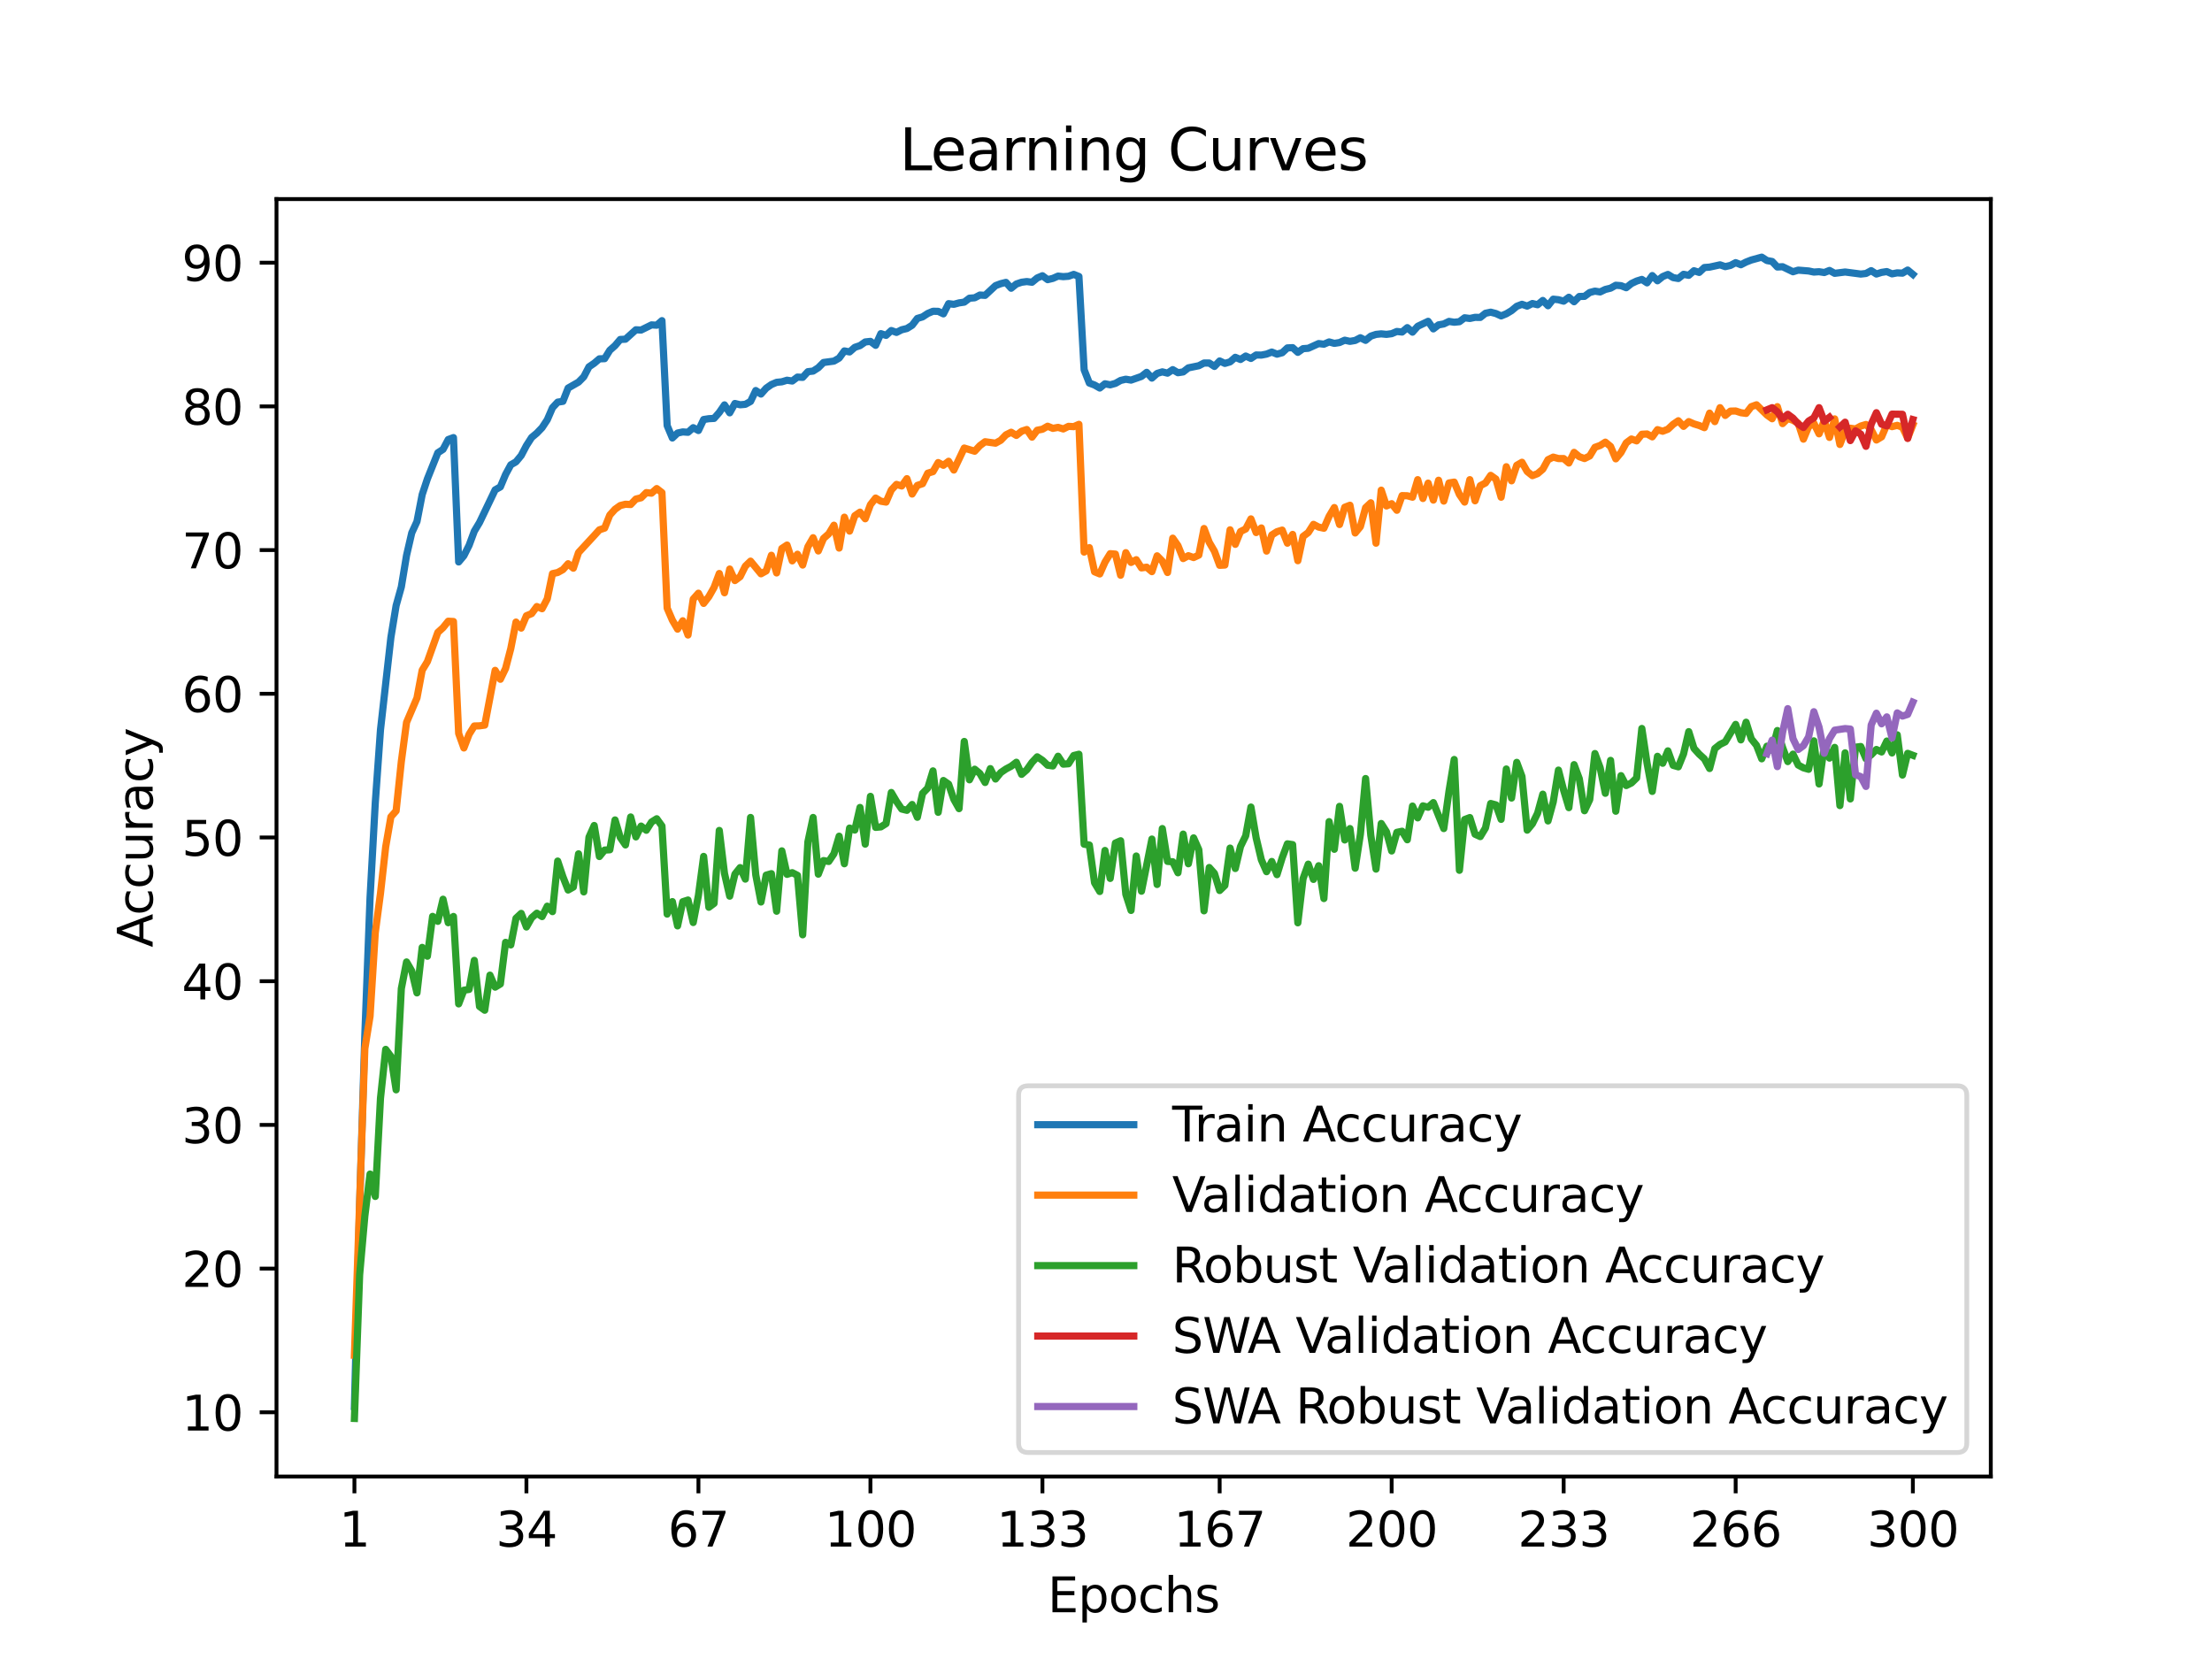 <?xml version="1.0" encoding="utf-8" standalone="no"?>
<!DOCTYPE svg PUBLIC "-//W3C//DTD SVG 1.1//EN"
  "http://www.w3.org/Graphics/SVG/1.1/DTD/svg11.dtd">
<svg xmlns:xlink="http://www.w3.org/1999/xlink" width="460.8pt" height="345.6pt" viewBox="0 0 460.8 345.6" xmlns="http://www.w3.org/2000/svg" version="1.1">
 <defs>
  <style type="text/css">*{stroke-linejoin: round; stroke-linecap: butt}</style>
 </defs>
 <g id="figure_1">
  <g id="patch_1">
   <path d="M 0 345.6 
L 460.8 345.6 
L 460.8 0 
L 0 0 
z
" style="fill: #ffffff"/>
  </g>
  <g id="axes_1">
   <g id="patch_2">
    <path d="M 57.6 307.584 
L 414.72 307.584 
L 414.72 41.472 
L 57.6 41.472 
z
" style="fill: #ffffff"/>
   </g>
   <g id="matplotlib.axis_1">
    <g id="xtick_1">
     <g id="line2d_1">
      <defs>
       <path id="md9853fb195" d="M 0 0 
L 0 3.5 
" style="stroke: #000000; stroke-width: 0.8"/>
      </defs>
      <g>
       <use xlink:href="#md9853fb195" x="73.833" y="307.584" style="stroke: #000000; stroke-width: 0.8"/>
      </g>
     </g>
     <g id="text_1">
      <!-- 1 -->
      <g transform="translate(70.651 322.182) scale(0.1 -0.1)">
       <defs>
        <path id="DejaVuSans-31" d="M 794 531 
L 1825 531 
L 1825 4091 
L 703 3866 
L 703 4441 
L 1819 4666 
L 2450 4666 
L 2450 531 
L 3481 531 
L 3481 0 
L 794 0 
L 794 531 
z
" transform="scale(0.016)"/>
       </defs>
       <use xlink:href="#DejaVuSans-31"/>
      </g>
     </g>
    </g>
    <g id="xtick_2">
     <g id="line2d_2">
      <g>
       <use xlink:href="#md9853fb195" x="109.664" y="307.584" style="stroke: #000000; stroke-width: 0.8"/>
      </g>
     </g>
     <g id="text_2">
      <!-- 34 -->
      <g transform="translate(103.302 322.182) scale(0.1 -0.1)">
       <defs>
        <path id="DejaVuSans-33" d="M 2597 2516 
Q 3050 2419 3304 2112 
Q 3559 1806 3559 1356 
Q 3559 666 3084 287 
Q 2609 -91 1734 -91 
Q 1441 -91 1130 -33 
Q 819 25 488 141 
L 488 750 
Q 750 597 1062 519 
Q 1375 441 1716 441 
Q 2309 441 2620 675 
Q 2931 909 2931 1356 
Q 2931 1769 2642 2001 
Q 2353 2234 1838 2234 
L 1294 2234 
L 1294 2753 
L 1863 2753 
Q 2328 2753 2575 2939 
Q 2822 3125 2822 3475 
Q 2822 3834 2567 4026 
Q 2313 4219 1838 4219 
Q 1578 4219 1281 4162 
Q 984 4106 628 3988 
L 628 4550 
Q 988 4650 1302 4700 
Q 1616 4750 1894 4750 
Q 2613 4750 3031 4423 
Q 3450 4097 3450 3541 
Q 3450 3153 3228 2886 
Q 3006 2619 2597 2516 
z
" transform="scale(0.016)"/>
        <path id="DejaVuSans-34" d="M 2419 4116 
L 825 1625 
L 2419 1625 
L 2419 4116 
z
M 2253 4666 
L 3047 4666 
L 3047 1625 
L 3713 1625 
L 3713 1100 
L 3047 1100 
L 3047 0 
L 2419 0 
L 2419 1100 
L 313 1100 
L 313 1709 
L 2253 4666 
z
" transform="scale(0.016)"/>
       </defs>
       <use xlink:href="#DejaVuSans-33"/>
       <use xlink:href="#DejaVuSans-34" x="63.623"/>
      </g>
     </g>
    </g>
    <g id="xtick_3">
     <g id="line2d_3">
      <g>
       <use xlink:href="#md9853fb195" x="145.496" y="307.584" style="stroke: #000000; stroke-width: 0.8"/>
      </g>
     </g>
     <g id="text_3">
      <!-- 67 -->
      <g transform="translate(139.133 322.182) scale(0.1 -0.1)">
       <defs>
        <path id="DejaVuSans-36" d="M 2113 2584 
Q 1688 2584 1439 2293 
Q 1191 2003 1191 1497 
Q 1191 994 1439 701 
Q 1688 409 2113 409 
Q 2538 409 2786 701 
Q 3034 994 3034 1497 
Q 3034 2003 2786 2293 
Q 2538 2584 2113 2584 
z
M 3366 4563 
L 3366 3988 
Q 3128 4100 2886 4159 
Q 2644 4219 2406 4219 
Q 1781 4219 1451 3797 
Q 1122 3375 1075 2522 
Q 1259 2794 1537 2939 
Q 1816 3084 2150 3084 
Q 2853 3084 3261 2657 
Q 3669 2231 3669 1497 
Q 3669 778 3244 343 
Q 2819 -91 2113 -91 
Q 1303 -91 875 529 
Q 447 1150 447 2328 
Q 447 3434 972 4092 
Q 1497 4750 2381 4750 
Q 2619 4750 2861 4703 
Q 3103 4656 3366 4563 
z
" transform="scale(0.016)"/>
        <path id="DejaVuSans-37" d="M 525 4666 
L 3525 4666 
L 3525 4397 
L 1831 0 
L 1172 0 
L 2766 4134 
L 525 4134 
L 525 4666 
z
" transform="scale(0.016)"/>
       </defs>
       <use xlink:href="#DejaVuSans-36"/>
       <use xlink:href="#DejaVuSans-37" x="63.623"/>
      </g>
     </g>
    </g>
    <g id="xtick_4">
     <g id="line2d_4">
      <g>
       <use xlink:href="#md9853fb195" x="181.327" y="307.584" style="stroke: #000000; stroke-width: 0.8"/>
      </g>
     </g>
     <g id="text_4">
      <!-- 100 -->
      <g transform="translate(171.783 322.182) scale(0.1 -0.1)">
       <defs>
        <path id="DejaVuSans-30" d="M 2034 4250 
Q 1547 4250 1301 3770 
Q 1056 3291 1056 2328 
Q 1056 1369 1301 889 
Q 1547 409 2034 409 
Q 2525 409 2770 889 
Q 3016 1369 3016 2328 
Q 3016 3291 2770 3770 
Q 2525 4250 2034 4250 
z
M 2034 4750 
Q 2819 4750 3233 4129 
Q 3647 3509 3647 2328 
Q 3647 1150 3233 529 
Q 2819 -91 2034 -91 
Q 1250 -91 836 529 
Q 422 1150 422 2328 
Q 422 3509 836 4129 
Q 1250 4750 2034 4750 
z
" transform="scale(0.016)"/>
       </defs>
       <use xlink:href="#DejaVuSans-31"/>
       <use xlink:href="#DejaVuSans-30" x="63.623"/>
       <use xlink:href="#DejaVuSans-30" x="127.246"/>
      </g>
     </g>
    </g>
    <g id="xtick_5">
     <g id="line2d_5">
      <g>
       <use xlink:href="#md9853fb195" x="217.158" y="307.584" style="stroke: #000000; stroke-width: 0.8"/>
      </g>
     </g>
     <g id="text_5">
      <!-- 133 -->
      <g transform="translate(207.615 322.182) scale(0.1 -0.1)">
       <use xlink:href="#DejaVuSans-31"/>
       <use xlink:href="#DejaVuSans-33" x="63.623"/>
       <use xlink:href="#DejaVuSans-33" x="127.246"/>
      </g>
     </g>
    </g>
    <g id="xtick_6">
     <g id="line2d_6">
      <g>
       <use xlink:href="#md9853fb195" x="254.076" y="307.584" style="stroke: #000000; stroke-width: 0.8"/>
      </g>
     </g>
     <g id="text_6">
      <!-- 167 -->
      <g transform="translate(244.532 322.182) scale(0.1 -0.1)">
       <use xlink:href="#DejaVuSans-31"/>
       <use xlink:href="#DejaVuSans-36" x="63.623"/>
       <use xlink:href="#DejaVuSans-37" x="127.246"/>
      </g>
     </g>
    </g>
    <g id="xtick_7">
     <g id="line2d_7">
      <g>
       <use xlink:href="#md9853fb195" x="289.907" y="307.584" style="stroke: #000000; stroke-width: 0.8"/>
      </g>
     </g>
     <g id="text_7">
      <!-- 200 -->
      <g transform="translate(280.363 322.182) scale(0.1 -0.1)">
       <defs>
        <path id="DejaVuSans-32" d="M 1228 531 
L 3431 531 
L 3431 0 
L 469 0 
L 469 531 
Q 828 903 1448 1529 
Q 2069 2156 2228 2338 
Q 2531 2678 2651 2914 
Q 2772 3150 2772 3378 
Q 2772 3750 2511 3984 
Q 2250 4219 1831 4219 
Q 1534 4219 1204 4116 
Q 875 4013 500 3803 
L 500 4441 
Q 881 4594 1212 4672 
Q 1544 4750 1819 4750 
Q 2544 4750 2975 4387 
Q 3406 4025 3406 3419 
Q 3406 3131 3298 2873 
Q 3191 2616 2906 2266 
Q 2828 2175 2409 1742 
Q 1991 1309 1228 531 
z
" transform="scale(0.016)"/>
       </defs>
       <use xlink:href="#DejaVuSans-32"/>
       <use xlink:href="#DejaVuSans-30" x="63.623"/>
       <use xlink:href="#DejaVuSans-30" x="127.246"/>
      </g>
     </g>
    </g>
    <g id="xtick_8">
     <g id="line2d_8">
      <g>
       <use xlink:href="#md9853fb195" x="325.739" y="307.584" style="stroke: #000000; stroke-width: 0.8"/>
      </g>
     </g>
     <g id="text_8">
      <!-- 233 -->
      <g transform="translate(316.195 322.182) scale(0.1 -0.1)">
       <use xlink:href="#DejaVuSans-32"/>
       <use xlink:href="#DejaVuSans-33" x="63.623"/>
       <use xlink:href="#DejaVuSans-33" x="127.246"/>
      </g>
     </g>
    </g>
    <g id="xtick_9">
     <g id="line2d_9">
      <g>
       <use xlink:href="#md9853fb195" x="361.57" y="307.584" style="stroke: #000000; stroke-width: 0.8"/>
      </g>
     </g>
     <g id="text_9">
      <!-- 266 -->
      <g transform="translate(352.026 322.182) scale(0.1 -0.1)">
       <use xlink:href="#DejaVuSans-32"/>
       <use xlink:href="#DejaVuSans-36" x="63.623"/>
       <use xlink:href="#DejaVuSans-36" x="127.246"/>
      </g>
     </g>
    </g>
    <g id="xtick_10">
     <g id="line2d_10">
      <g>
       <use xlink:href="#md9853fb195" x="398.487" y="307.584" style="stroke: #000000; stroke-width: 0.8"/>
      </g>
     </g>
     <g id="text_10">
      <!-- 300 -->
      <g transform="translate(388.944 322.182) scale(0.1 -0.1)">
       <use xlink:href="#DejaVuSans-33"/>
       <use xlink:href="#DejaVuSans-30" x="63.623"/>
       <use xlink:href="#DejaVuSans-30" x="127.246"/>
      </g>
     </g>
    </g>
    <g id="text_11">
     <!-- Epochs -->
     <g transform="translate(218.244 335.861) scale(0.1 -0.1)">
      <defs>
       <path id="DejaVuSans-45" d="M 628 4666 
L 3578 4666 
L 3578 4134 
L 1259 4134 
L 1259 2753 
L 3481 2753 
L 3481 2222 
L 1259 2222 
L 1259 531 
L 3634 531 
L 3634 0 
L 628 0 
L 628 4666 
z
" transform="scale(0.016)"/>
       <path id="DejaVuSans-70" d="M 1159 525 
L 1159 -1331 
L 581 -1331 
L 581 3500 
L 1159 3500 
L 1159 2969 
Q 1341 3281 1617 3432 
Q 1894 3584 2278 3584 
Q 2916 3584 3314 3078 
Q 3713 2572 3713 1747 
Q 3713 922 3314 415 
Q 2916 -91 2278 -91 
Q 1894 -91 1617 61 
Q 1341 213 1159 525 
z
M 3116 1747 
Q 3116 2381 2855 2742 
Q 2594 3103 2138 3103 
Q 1681 3103 1420 2742 
Q 1159 2381 1159 1747 
Q 1159 1113 1420 752 
Q 1681 391 2138 391 
Q 2594 391 2855 752 
Q 3116 1113 3116 1747 
z
" transform="scale(0.016)"/>
       <path id="DejaVuSans-6f" d="M 1959 3097 
Q 1497 3097 1228 2736 
Q 959 2375 959 1747 
Q 959 1119 1226 758 
Q 1494 397 1959 397 
Q 2419 397 2687 759 
Q 2956 1122 2956 1747 
Q 2956 2369 2687 2733 
Q 2419 3097 1959 3097 
z
M 1959 3584 
Q 2709 3584 3137 3096 
Q 3566 2609 3566 1747 
Q 3566 888 3137 398 
Q 2709 -91 1959 -91 
Q 1206 -91 779 398 
Q 353 888 353 1747 
Q 353 2609 779 3096 
Q 1206 3584 1959 3584 
z
" transform="scale(0.016)"/>
       <path id="DejaVuSans-63" d="M 3122 3366 
L 3122 2828 
Q 2878 2963 2633 3030 
Q 2388 3097 2138 3097 
Q 1578 3097 1268 2742 
Q 959 2388 959 1747 
Q 959 1106 1268 751 
Q 1578 397 2138 397 
Q 2388 397 2633 464 
Q 2878 531 3122 666 
L 3122 134 
Q 2881 22 2623 -34 
Q 2366 -91 2075 -91 
Q 1284 -91 818 406 
Q 353 903 353 1747 
Q 353 2603 823 3093 
Q 1294 3584 2113 3584 
Q 2378 3584 2631 3529 
Q 2884 3475 3122 3366 
z
" transform="scale(0.016)"/>
       <path id="DejaVuSans-68" d="M 3513 2113 
L 3513 0 
L 2938 0 
L 2938 2094 
Q 2938 2591 2744 2837 
Q 2550 3084 2163 3084 
Q 1697 3084 1428 2787 
Q 1159 2491 1159 1978 
L 1159 0 
L 581 0 
L 581 4863 
L 1159 4863 
L 1159 2956 
Q 1366 3272 1645 3428 
Q 1925 3584 2291 3584 
Q 2894 3584 3203 3211 
Q 3513 2838 3513 2113 
z
" transform="scale(0.016)"/>
       <path id="DejaVuSans-73" d="M 2834 3397 
L 2834 2853 
Q 2591 2978 2328 3040 
Q 2066 3103 1784 3103 
Q 1356 3103 1142 2972 
Q 928 2841 928 2578 
Q 928 2378 1081 2264 
Q 1234 2150 1697 2047 
L 1894 2003 
Q 2506 1872 2764 1633 
Q 3022 1394 3022 966 
Q 3022 478 2636 193 
Q 2250 -91 1575 -91 
Q 1294 -91 989 -36 
Q 684 19 347 128 
L 347 722 
Q 666 556 975 473 
Q 1284 391 1588 391 
Q 1994 391 2212 530 
Q 2431 669 2431 922 
Q 2431 1156 2273 1281 
Q 2116 1406 1581 1522 
L 1381 1569 
Q 847 1681 609 1914 
Q 372 2147 372 2553 
Q 372 3047 722 3315 
Q 1072 3584 1716 3584 
Q 2034 3584 2315 3537 
Q 2597 3491 2834 3397 
z
" transform="scale(0.016)"/>
      </defs>
      <use xlink:href="#DejaVuSans-45"/>
      <use xlink:href="#DejaVuSans-70" x="63.184"/>
      <use xlink:href="#DejaVuSans-6f" x="126.66"/>
      <use xlink:href="#DejaVuSans-63" x="187.842"/>
      <use xlink:href="#DejaVuSans-68" x="242.822"/>
      <use xlink:href="#DejaVuSans-73" x="306.201"/>
     </g>
    </g>
   </g>
   <g id="matplotlib.axis_2">
    <g id="ytick_1">
     <g id="line2d_11">
      <defs>
       <path id="mce317b5cb2" d="M 0 0 
L -3.5 0 
" style="stroke: #000000; stroke-width: 0.8"/>
      </defs>
      <g>
       <use xlink:href="#mce317b5cb2" x="57.6" y="294.208" style="stroke: #000000; stroke-width: 0.8"/>
      </g>
     </g>
     <g id="text_12">
      <!-- 10 -->
      <g transform="translate(37.875 298.007) scale(0.1 -0.1)">
       <use xlink:href="#DejaVuSans-31"/>
       <use xlink:href="#DejaVuSans-30" x="63.623"/>
      </g>
     </g>
    </g>
    <g id="ytick_2">
     <g id="line2d_12">
      <g>
       <use xlink:href="#mce317b5cb2" x="57.6" y="264.272" style="stroke: #000000; stroke-width: 0.8"/>
      </g>
     </g>
     <g id="text_13">
      <!-- 20 -->
      <g transform="translate(37.875 268.071) scale(0.1 -0.1)">
       <use xlink:href="#DejaVuSans-32"/>
       <use xlink:href="#DejaVuSans-30" x="63.623"/>
      </g>
     </g>
    </g>
    <g id="ytick_3">
     <g id="line2d_13">
      <g>
       <use xlink:href="#mce317b5cb2" x="57.6" y="234.336" style="stroke: #000000; stroke-width: 0.8"/>
      </g>
     </g>
     <g id="text_14">
      <!-- 30 -->
      <g transform="translate(37.875 238.135) scale(0.1 -0.1)">
       <use xlink:href="#DejaVuSans-33"/>
       <use xlink:href="#DejaVuSans-30" x="63.623"/>
      </g>
     </g>
    </g>
    <g id="ytick_4">
     <g id="line2d_14">
      <g>
       <use xlink:href="#mce317b5cb2" x="57.6" y="204.4" style="stroke: #000000; stroke-width: 0.8"/>
      </g>
     </g>
     <g id="text_15">
      <!-- 40 -->
      <g transform="translate(37.875 208.199) scale(0.1 -0.1)">
       <use xlink:href="#DejaVuSans-34"/>
       <use xlink:href="#DejaVuSans-30" x="63.623"/>
      </g>
     </g>
    </g>
    <g id="ytick_5">
     <g id="line2d_15">
      <g>
       <use xlink:href="#mce317b5cb2" x="57.6" y="174.464" style="stroke: #000000; stroke-width: 0.8"/>
      </g>
     </g>
     <g id="text_16">
      <!-- 50 -->
      <g transform="translate(37.875 178.263) scale(0.1 -0.1)">
       <defs>
        <path id="DejaVuSans-35" d="M 691 4666 
L 3169 4666 
L 3169 4134 
L 1269 4134 
L 1269 2991 
Q 1406 3038 1543 3061 
Q 1681 3084 1819 3084 
Q 2600 3084 3056 2656 
Q 3513 2228 3513 1497 
Q 3513 744 3044 326 
Q 2575 -91 1722 -91 
Q 1428 -91 1123 -41 
Q 819 9 494 109 
L 494 744 
Q 775 591 1075 516 
Q 1375 441 1709 441 
Q 2250 441 2565 725 
Q 2881 1009 2881 1497 
Q 2881 1984 2565 2268 
Q 2250 2553 1709 2553 
Q 1456 2553 1204 2497 
Q 953 2441 691 2322 
L 691 4666 
z
" transform="scale(0.016)"/>
       </defs>
       <use xlink:href="#DejaVuSans-35"/>
       <use xlink:href="#DejaVuSans-30" x="63.623"/>
      </g>
     </g>
    </g>
    <g id="ytick_6">
     <g id="line2d_16">
      <g>
       <use xlink:href="#mce317b5cb2" x="57.6" y="144.528" style="stroke: #000000; stroke-width: 0.8"/>
      </g>
     </g>
     <g id="text_17">
      <!-- 60 -->
      <g transform="translate(37.875 148.327) scale(0.1 -0.1)">
       <use xlink:href="#DejaVuSans-36"/>
       <use xlink:href="#DejaVuSans-30" x="63.623"/>
      </g>
     </g>
    </g>
    <g id="ytick_7">
     <g id="line2d_17">
      <g>
       <use xlink:href="#mce317b5cb2" x="57.6" y="114.592" style="stroke: #000000; stroke-width: 0.8"/>
      </g>
     </g>
     <g id="text_18">
      <!-- 70 -->
      <g transform="translate(37.875 118.391) scale(0.1 -0.1)">
       <use xlink:href="#DejaVuSans-37"/>
       <use xlink:href="#DejaVuSans-30" x="63.623"/>
      </g>
     </g>
    </g>
    <g id="ytick_8">
     <g id="line2d_18">
      <g>
       <use xlink:href="#mce317b5cb2" x="57.6" y="84.656" style="stroke: #000000; stroke-width: 0.8"/>
      </g>
     </g>
     <g id="text_19">
      <!-- 80 -->
      <g transform="translate(37.875 88.455) scale(0.1 -0.1)">
       <defs>
        <path id="DejaVuSans-38" d="M 2034 2216 
Q 1584 2216 1326 1975 
Q 1069 1734 1069 1313 
Q 1069 891 1326 650 
Q 1584 409 2034 409 
Q 2484 409 2743 651 
Q 3003 894 3003 1313 
Q 3003 1734 2745 1975 
Q 2488 2216 2034 2216 
z
M 1403 2484 
Q 997 2584 770 2862 
Q 544 3141 544 3541 
Q 544 4100 942 4425 
Q 1341 4750 2034 4750 
Q 2731 4750 3128 4425 
Q 3525 4100 3525 3541 
Q 3525 3141 3298 2862 
Q 3072 2584 2669 2484 
Q 3125 2378 3379 2068 
Q 3634 1759 3634 1313 
Q 3634 634 3220 271 
Q 2806 -91 2034 -91 
Q 1263 -91 848 271 
Q 434 634 434 1313 
Q 434 1759 690 2068 
Q 947 2378 1403 2484 
z
M 1172 3481 
Q 1172 3119 1398 2916 
Q 1625 2713 2034 2713 
Q 2441 2713 2670 2916 
Q 2900 3119 2900 3481 
Q 2900 3844 2670 4047 
Q 2441 4250 2034 4250 
Q 1625 4250 1398 4047 
Q 1172 3844 1172 3481 
z
" transform="scale(0.016)"/>
       </defs>
       <use xlink:href="#DejaVuSans-38"/>
       <use xlink:href="#DejaVuSans-30" x="63.623"/>
      </g>
     </g>
    </g>
    <g id="ytick_9">
     <g id="line2d_19">
      <g>
       <use xlink:href="#mce317b5cb2" x="57.6" y="54.72" style="stroke: #000000; stroke-width: 0.8"/>
      </g>
     </g>
     <g id="text_20">
      <!-- 90 -->
      <g transform="translate(37.875 58.52) scale(0.1 -0.1)">
       <defs>
        <path id="DejaVuSans-39" d="M 703 97 
L 703 672 
Q 941 559 1184 500 
Q 1428 441 1663 441 
Q 2288 441 2617 861 
Q 2947 1281 2994 2138 
Q 2813 1869 2534 1725 
Q 2256 1581 1919 1581 
Q 1219 1581 811 2004 
Q 403 2428 403 3163 
Q 403 3881 828 4315 
Q 1253 4750 1959 4750 
Q 2769 4750 3195 4129 
Q 3622 3509 3622 2328 
Q 3622 1225 3098 567 
Q 2575 -91 1691 -91 
Q 1453 -91 1209 -44 
Q 966 3 703 97 
z
M 1959 2075 
Q 2384 2075 2632 2365 
Q 2881 2656 2881 3163 
Q 2881 3666 2632 3958 
Q 2384 4250 1959 4250 
Q 1534 4250 1286 3958 
Q 1038 3666 1038 3163 
Q 1038 2656 1286 2365 
Q 1534 2075 1959 2075 
z
" transform="scale(0.016)"/>
       </defs>
       <use xlink:href="#DejaVuSans-39"/>
       <use xlink:href="#DejaVuSans-30" x="63.623"/>
      </g>
     </g>
    </g>
    <g id="text_21">
     <!-- Accuracy -->
     <g transform="translate(31.795 197.356) rotate(-90) scale(0.1 -0.1)">
      <defs>
       <path id="DejaVuSans-41" d="M 2188 4044 
L 1331 1722 
L 3047 1722 
L 2188 4044 
z
M 1831 4666 
L 2547 4666 
L 4325 0 
L 3669 0 
L 3244 1197 
L 1141 1197 
L 716 0 
L 50 0 
L 1831 4666 
z
" transform="scale(0.016)"/>
       <path id="DejaVuSans-75" d="M 544 1381 
L 544 3500 
L 1119 3500 
L 1119 1403 
Q 1119 906 1312 657 
Q 1506 409 1894 409 
Q 2359 409 2629 706 
Q 2900 1003 2900 1516 
L 2900 3500 
L 3475 3500 
L 3475 0 
L 2900 0 
L 2900 538 
Q 2691 219 2414 64 
Q 2138 -91 1772 -91 
Q 1169 -91 856 284 
Q 544 659 544 1381 
z
M 1991 3584 
L 1991 3584 
z
" transform="scale(0.016)"/>
       <path id="DejaVuSans-72" d="M 2631 2963 
Q 2534 3019 2420 3045 
Q 2306 3072 2169 3072 
Q 1681 3072 1420 2755 
Q 1159 2438 1159 1844 
L 1159 0 
L 581 0 
L 581 3500 
L 1159 3500 
L 1159 2956 
Q 1341 3275 1631 3429 
Q 1922 3584 2338 3584 
Q 2397 3584 2469 3576 
Q 2541 3569 2628 3553 
L 2631 2963 
z
" transform="scale(0.016)"/>
       <path id="DejaVuSans-61" d="M 2194 1759 
Q 1497 1759 1228 1600 
Q 959 1441 959 1056 
Q 959 750 1161 570 
Q 1363 391 1709 391 
Q 2188 391 2477 730 
Q 2766 1069 2766 1631 
L 2766 1759 
L 2194 1759 
z
M 3341 1997 
L 3341 0 
L 2766 0 
L 2766 531 
Q 2569 213 2275 61 
Q 1981 -91 1556 -91 
Q 1019 -91 701 211 
Q 384 513 384 1019 
Q 384 1609 779 1909 
Q 1175 2209 1959 2209 
L 2766 2209 
L 2766 2266 
Q 2766 2663 2505 2880 
Q 2244 3097 1772 3097 
Q 1472 3097 1187 3025 
Q 903 2953 641 2809 
L 641 3341 
Q 956 3463 1253 3523 
Q 1550 3584 1831 3584 
Q 2591 3584 2966 3190 
Q 3341 2797 3341 1997 
z
" transform="scale(0.016)"/>
       <path id="DejaVuSans-79" d="M 2059 -325 
Q 1816 -950 1584 -1140 
Q 1353 -1331 966 -1331 
L 506 -1331 
L 506 -850 
L 844 -850 
Q 1081 -850 1212 -737 
Q 1344 -625 1503 -206 
L 1606 56 
L 191 3500 
L 800 3500 
L 1894 763 
L 2988 3500 
L 3597 3500 
L 2059 -325 
z
" transform="scale(0.016)"/>
      </defs>
      <use xlink:href="#DejaVuSans-41"/>
      <use xlink:href="#DejaVuSans-63" x="66.658"/>
      <use xlink:href="#DejaVuSans-63" x="121.639"/>
      <use xlink:href="#DejaVuSans-75" x="176.619"/>
      <use xlink:href="#DejaVuSans-72" x="239.998"/>
      <use xlink:href="#DejaVuSans-61" x="281.111"/>
      <use xlink:href="#DejaVuSans-63" x="342.391"/>
      <use xlink:href="#DejaVuSans-79" x="397.371"/>
     </g>
    </g>
   </g>
   <g id="line2d_20">
    <path d="M 73.833 292.989 
L 74.919 251.047 
L 76.004 215.591 
L 77.09 186.981 
L 78.176 167.253 
L 79.262 152.035 
L 81.433 132.78 
L 82.519 126.156 
L 83.605 122.263 
L 84.691 115.699 
L 85.777 111.004 
L 86.862 108.638 
L 87.948 103.032 
L 89.034 99.756 
L 91.206 94.324 
L 92.291 93.611 
L 93.377 91.563 
L 94.463 91.162 
L 95.549 117.065 
L 96.635 115.765 
L 97.72 113.603 
L 98.806 110.662 
L 99.892 108.853 
L 103.149 102.044 
L 104.235 101.427 
L 105.321 98.84 
L 106.407 96.833 
L 107.493 96.204 
L 108.578 94.887 
L 109.664 92.821 
L 110.75 91.132 
L 111.836 90.227 
L 112.922 89.095 
L 114.007 87.448 
L 115.093 84.933 
L 116.179 83.771 
L 117.265 83.609 
L 118.351 80.842 
L 120.522 79.597 
L 121.608 78.495 
L 122.694 76.416 
L 123.78 75.674 
L 124.865 74.751 
L 125.951 74.716 
L 127.037 72.961 
L 128.123 72.002 
L 129.209 70.715 
L 130.294 70.661 
L 132.466 68.702 
L 133.552 68.756 
L 135.723 67.684 
L 136.809 67.744 
L 137.895 66.798 
L 138.981 88.658 
L 140.067 91.239 
L 141.152 90.209 
L 142.238 89.976 
L 143.324 90.054 
L 144.41 89.095 
L 145.496 89.682 
L 146.581 87.394 
L 147.667 87.221 
L 148.753 87.161 
L 149.839 85.921 
L 150.925 84.346 
L 152.01 85.999 
L 153.096 84.053 
L 154.182 84.322 
L 155.268 84.226 
L 156.354 83.627 
L 157.439 81.357 
L 158.525 82.088 
L 159.611 80.866 
L 160.697 80.106 
L 161.783 79.645 
L 162.868 79.537 
L 163.954 79.207 
L 165.04 79.375 
L 166.126 78.555 
L 167.212 78.614 
L 168.297 77.429 
L 169.383 77.303 
L 170.469 76.602 
L 171.555 75.512 
L 173.726 75.225 
L 174.812 74.596 
L 175.898 73.104 
L 176.984 73.314 
L 178.07 72.356 
L 179.155 71.996 
L 180.241 71.236 
L 181.327 71.116 
L 182.413 71.937 
L 183.499 69.505 
L 184.584 69.864 
L 185.67 68.858 
L 186.756 69.247 
L 187.842 68.696 
L 188.928 68.433 
L 190.013 67.756 
L 191.099 66.337 
L 192.185 66.013 
L 193.271 65.301 
L 194.357 64.845 
L 195.442 64.857 
L 196.528 65.379 
L 197.614 63.258 
L 198.7 63.396 
L 199.786 63.097 
L 200.871 62.941 
L 201.957 62.12 
L 203.043 62.037 
L 204.129 61.462 
L 205.215 61.528 
L 207.386 59.503 
L 208.472 59.096 
L 209.558 58.826 
L 210.644 60.042 
L 211.729 59.162 
L 212.815 58.796 
L 213.901 58.653 
L 214.987 58.796 
L 216.073 57.904 
L 217.158 57.443 
L 218.244 58.257 
L 219.33 57.994 
L 220.416 57.515 
L 221.502 57.629 
L 222.587 57.551 
L 223.673 57.161 
L 224.759 57.593 
L 225.845 77.027 
L 226.931 79.8 
L 228.016 80.208 
L 229.102 80.83 
L 230.188 79.95 
L 231.274 80.166 
L 232.36 79.866 
L 233.445 79.255 
L 234.531 78.998 
L 235.617 79.183 
L 237.789 78.417 
L 238.875 77.566 
L 239.96 78.764 
L 241.046 77.794 
L 242.132 77.465 
L 243.218 77.734 
L 244.304 77.003 
L 245.389 77.644 
L 246.475 77.477 
L 247.561 76.632 
L 249.733 76.189 
L 250.818 75.626 
L 251.904 75.626 
L 252.99 76.333 
L 254.076 75.195 
L 255.162 75.704 
L 256.247 75.386 
L 257.333 74.434 
L 258.419 74.889 
L 259.505 74.171 
L 260.591 74.668 
L 261.676 73.949 
L 262.762 73.973 
L 263.848 73.763 
L 264.934 73.338 
L 266.02 73.775 
L 267.105 73.482 
L 268.191 72.476 
L 269.277 72.422 
L 270.363 73.398 
L 271.449 72.631 
L 272.534 72.553 
L 274.706 71.571 
L 275.792 71.703 
L 276.878 71.23 
L 277.963 71.529 
L 279.049 71.356 
L 280.135 70.871 
L 281.221 71.11 
L 282.307 70.924 
L 283.392 70.361 
L 284.478 70.9 
L 285.564 70.02 
L 286.65 69.661 
L 287.736 69.547 
L 288.821 69.655 
L 289.907 69.511 
L 290.993 69.05 
L 292.079 69.17 
L 293.165 68.253 
L 294.25 69.194 
L 295.336 67.972 
L 297.508 66.936 
L 298.594 68.511 
L 299.679 67.678 
L 300.765 67.481 
L 301.851 66.954 
L 302.937 67.127 
L 304.023 67.014 
L 305.108 66.199 
L 306.194 66.343 
L 307.28 66.109 
L 308.366 66.127 
L 309.452 65.259 
L 310.537 65.031 
L 311.623 65.313 
L 312.709 65.81 
L 313.795 65.367 
L 314.881 64.714 
L 315.966 63.809 
L 317.052 63.39 
L 318.138 63.767 
L 319.224 63.228 
L 320.31 63.486 
L 321.395 62.594 
L 322.481 63.69 
L 323.567 62.324 
L 324.653 62.438 
L 325.739 62.737 
L 326.824 61.923 
L 327.91 62.857 
L 328.996 61.761 
L 330.082 61.737 
L 331.168 60.929 
L 332.253 60.647 
L 333.339 60.815 
L 334.425 60.294 
L 335.511 60.03 
L 336.597 59.425 
L 337.682 59.509 
L 338.768 59.934 
L 339.854 59.066 
L 340.94 58.551 
L 342.026 58.21 
L 343.111 58.922 
L 344.197 57.407 
L 345.283 58.491 
L 346.369 57.617 
L 347.455 57.167 
L 348.54 57.832 
L 349.626 58.018 
L 350.712 57.143 
L 351.798 57.353 
L 352.884 56.401 
L 353.969 56.748 
L 355.055 55.73 
L 356.141 55.646 
L 358.313 55.167 
L 359.398 55.544 
L 360.484 55.293 
L 361.57 54.718 
L 362.656 55.149 
L 363.742 54.592 
L 364.827 54.167 
L 366.999 53.568 
L 368.085 54.275 
L 369.171 54.472 
L 370.256 55.622 
L 371.342 55.562 
L 373.514 56.61 
L 374.6 56.275 
L 376.771 56.449 
L 377.857 56.676 
L 378.943 56.604 
L 380.029 56.772 
L 381.114 56.341 
L 382.2 56.94 
L 384.372 56.664 
L 387.629 57.09 
L 388.715 56.97 
L 389.801 56.383 
L 390.887 57.084 
L 391.972 56.742 
L 393.058 56.575 
L 394.144 57.048 
L 395.23 56.838 
L 396.316 56.904 
L 397.401 56.257 
L 398.487 57.155 
L 398.487 57.155 
" clip-path="url(#p5eeb45f07b)" style="fill: none; stroke: #1f77b4; stroke-width: 1.5; stroke-linecap: square"/>
   </g>
   <g id="line2d_21">
    <path d="M 73.833 282.323 
L 76.004 218.44 
L 77.09 211.704 
L 78.176 194.312 
L 79.262 186.109 
L 80.348 176.41 
L 81.433 170.153 
L 82.519 168.926 
L 83.605 158.628 
L 84.691 150.485 
L 86.862 145.396 
L 87.948 139.619 
L 89.034 137.823 
L 91.206 131.746 
L 92.291 130.758 
L 93.377 129.411 
L 94.463 129.47 
L 95.549 152.791 
L 96.635 155.814 
L 97.72 152.97 
L 98.806 151.234 
L 99.892 151.204 
L 100.978 151.054 
L 103.149 139.649 
L 104.235 141.505 
L 105.321 139.259 
L 106.407 135.098 
L 107.493 129.59 
L 108.578 130.847 
L 109.664 128.273 
L 110.75 127.824 
L 111.836 126.357 
L 112.922 126.806 
L 114.007 124.741 
L 115.093 119.502 
L 116.179 119.262 
L 117.265 118.664 
L 118.351 117.436 
L 119.436 118.364 
L 120.522 115.101 
L 123.78 111.569 
L 124.865 110.371 
L 125.951 110.012 
L 127.037 107.288 
L 128.123 106.09 
L 129.209 105.312 
L 130.294 105.043 
L 131.38 105.103 
L 132.466 103.965 
L 133.552 103.696 
L 134.638 102.618 
L 135.723 102.738 
L 136.809 101.78 
L 137.895 102.618 
L 138.981 126.686 
L 140.067 129.201 
L 141.152 131.057 
L 142.238 129.321 
L 143.324 132.284 
L 144.41 124.8 
L 145.496 123.573 
L 146.581 125.698 
L 147.667 124.291 
L 148.753 122.376 
L 149.839 119.472 
L 150.925 123.483 
L 152.01 118.544 
L 153.096 120.939 
L 154.182 120.13 
L 155.268 117.945 
L 156.354 116.897 
L 158.525 119.532 
L 159.611 118.933 
L 160.697 115.67 
L 161.783 119.352 
L 162.868 114.263 
L 163.954 113.544 
L 165.04 116.837 
L 166.126 115.46 
L 167.212 117.706 
L 168.297 113.904 
L 169.383 112.018 
L 170.469 114.772 
L 171.555 112.167 
L 172.641 111.209 
L 173.726 109.413 
L 174.812 114.173 
L 175.898 107.737 
L 176.984 110.641 
L 178.07 107.438 
L 179.155 106.689 
L 180.241 108.066 
L 181.327 105.132 
L 182.413 103.755 
L 183.499 104.414 
L 184.584 104.594 
L 185.67 102.079 
L 186.756 100.911 
L 187.842 101.241 
L 188.928 99.714 
L 190.013 102.917 
L 191.099 101.121 
L 192.185 100.762 
L 193.271 98.576 
L 194.357 98.247 
L 195.442 96.361 
L 196.528 96.93 
L 197.614 96.092 
L 198.7 97.918 
L 200.871 93.338 
L 203.043 93.996 
L 204.129 92.829 
L 205.215 92.021 
L 207.386 92.32 
L 208.472 91.721 
L 209.558 90.584 
L 210.644 90.045 
L 211.729 90.703 
L 212.815 89.835 
L 213.901 89.476 
L 214.987 91.063 
L 216.073 89.626 
L 217.158 89.416 
L 218.244 88.787 
L 219.33 89.236 
L 220.416 89.027 
L 221.502 89.356 
L 222.587 88.817 
L 223.673 88.877 
L 224.759 88.398 
L 225.845 115.011 
L 226.931 114.083 
L 228.016 119.113 
L 229.102 119.562 
L 230.188 117.107 
L 231.274 115.341 
L 232.36 115.43 
L 233.445 119.831 
L 234.531 115.131 
L 235.617 117.167 
L 236.703 116.598 
L 237.789 118.304 
L 238.875 118.155 
L 239.96 119.083 
L 241.046 115.79 
L 242.132 116.897 
L 243.218 119.262 
L 244.304 112.108 
L 245.389 113.664 
L 246.475 116.358 
L 247.561 115.76 
L 248.647 116.149 
L 249.733 115.64 
L 250.818 110.102 
L 251.904 112.976 
L 252.99 114.832 
L 254.076 117.765 
L 255.162 117.706 
L 256.247 110.371 
L 257.333 113.395 
L 258.419 110.73 
L 259.505 110.192 
L 260.591 108.096 
L 261.676 110.94 
L 262.762 109.982 
L 263.848 114.802 
L 264.934 111.449 
L 266.02 110.76 
L 267.105 110.431 
L 268.191 113.155 
L 269.277 111.329 
L 270.363 116.807 
L 271.449 111.748 
L 272.534 110.94 
L 273.62 109.234 
L 274.706 109.802 
L 275.792 110.042 
L 276.878 107.557 
L 277.963 105.731 
L 279.049 109.264 
L 280.135 105.671 
L 281.221 105.252 
L 282.307 111.03 
L 283.392 109.713 
L 284.478 105.761 
L 285.564 104.743 
L 286.65 113.155 
L 287.736 102.109 
L 288.821 105.402 
L 289.907 104.923 
L 290.993 106.3 
L 292.079 103.246 
L 293.165 103.276 
L 294.25 103.576 
L 295.336 99.924 
L 296.422 103.845 
L 297.508 100.642 
L 298.594 104.175 
L 299.679 100.043 
L 300.765 104.384 
L 301.851 100.612 
L 302.937 100.433 
L 304.023 103.007 
L 305.108 104.594 
L 306.194 99.924 
L 307.28 104.324 
L 308.366 101.181 
L 309.452 100.612 
L 310.537 99.026 
L 311.623 99.804 
L 312.709 103.576 
L 313.795 97.229 
L 314.881 100.163 
L 315.966 96.93 
L 317.052 96.301 
L 318.138 98.217 
L 319.224 99.085 
L 320.31 98.666 
L 321.395 97.738 
L 322.481 95.763 
L 323.567 95.224 
L 324.653 95.523 
L 325.739 95.523 
L 326.824 96.451 
L 327.91 94.236 
L 328.996 95.134 
L 330.082 95.523 
L 331.168 94.984 
L 332.253 93.188 
L 333.339 92.799 
L 334.425 92.11 
L 335.511 93.008 
L 336.597 95.583 
L 337.682 94.266 
L 338.768 92.26 
L 339.854 91.452 
L 340.94 91.841 
L 342.026 90.464 
L 343.111 90.404 
L 344.197 91.003 
L 345.283 89.506 
L 346.369 89.835 
L 347.455 89.416 
L 348.54 88.398 
L 349.626 87.65 
L 350.712 88.817 
L 351.798 87.829 
L 352.884 88.308 
L 353.969 88.638 
L 355.055 89.087 
L 356.141 86.063 
L 357.227 87.829 
L 358.313 84.926 
L 359.398 86.542 
L 360.484 85.644 
L 361.57 85.614 
L 362.656 85.973 
L 363.742 86.123 
L 364.827 84.716 
L 365.913 84.327 
L 368.085 86.452 
L 369.171 87.231 
L 370.256 84.716 
L 371.342 88.249 
L 372.428 87.171 
L 373.514 87.56 
L 374.6 88.159 
L 375.685 91.482 
L 376.771 88.877 
L 377.857 88.159 
L 378.943 90.374 
L 380.029 87.62 
L 381.114 91.122 
L 382.2 87.261 
L 383.286 92.589 
L 384.372 89.775 
L 385.458 89.207 
L 386.543 89.356 
L 387.629 88.757 
L 388.715 88.428 
L 389.801 89.506 
L 390.887 91.661 
L 391.972 91.003 
L 393.058 88.458 
L 394.144 88.877 
L 395.23 88.608 
L 396.316 88.997 
L 397.401 91.272 
L 398.487 88.518 
L 398.487 88.518 
" clip-path="url(#p5eeb45f07b)" style="fill: none; stroke: #ff7f0e; stroke-width: 1.5; stroke-linecap: square"/>
   </g>
   <g id="line2d_22">
    <path d="M 73.833 295.488 
L 74.919 265.573 
L 76.004 253.309 
L 77.09 244.576 
L 78.176 249.242 
L 79.262 228.782 
L 80.348 218.604 
L 81.433 220.07 
L 82.519 227.028 
L 83.605 205.949 
L 84.691 200.395 
L 85.777 202.274 
L 86.862 206.836 
L 87.948 197.36 
L 89.034 199.197 
L 90.12 190.898 
L 91.206 191.93 
L 92.291 187.326 
L 93.377 192.219 
L 94.463 190.919 
L 95.549 209.128 
L 96.635 206.279 
L 97.72 206.114 
L 98.806 200.065 
L 99.892 209.665 
L 100.978 210.449 
L 102.064 203.141 
L 103.149 205.639 
L 104.235 204.978 
L 105.321 196.307 
L 106.407 196.844 
L 107.493 191.29 
L 108.578 190.279 
L 109.664 193.107 
L 110.75 191.187 
L 111.836 190.237 
L 112.922 190.939 
L 114.007 188.771 
L 115.093 189.907 
L 116.179 179.378 
L 117.265 182.64 
L 118.351 185.406 
L 119.436 184.787 
L 120.522 177.871 
L 121.608 185.799 
L 122.694 174.402 
L 123.78 171.966 
L 124.865 178.428 
L 125.951 177.086 
L 127.037 177.024 
L 128.123 170.81 
L 129.209 174.443 
L 130.294 176.013 
L 131.38 170.191 
L 132.466 174.34 
L 133.552 172.09 
L 134.638 172.957 
L 135.723 171.243 
L 136.809 170.562 
L 137.895 172.069 
L 138.981 190.423 
L 140.067 187.822 
L 141.152 192.88 
L 142.238 187.842 
L 143.324 187.491 
L 144.41 192.178 
L 145.496 186.521 
L 146.581 178.407 
L 147.667 188.999 
L 148.753 188.193 
L 149.839 172.998 
L 150.925 181.958 
L 152.01 186.686 
L 153.096 182.103 
L 154.182 180.74 
L 155.268 183.135 
L 156.354 170.294 
L 157.439 182.247 
L 158.525 187.904 
L 159.611 182.309 
L 160.697 182 
L 161.783 189.824 
L 162.868 177.251 
L 163.954 182.144 
L 165.04 181.793 
L 166.126 182.351 
L 167.212 194.738 
L 168.297 175.393 
L 169.383 170.294 
L 170.469 182.103 
L 171.555 179.275 
L 172.641 179.46 
L 173.726 177.85 
L 174.812 174.196 
L 175.898 179.935 
L 176.984 172.503 
L 178.07 172.916 
L 179.155 168.209 
L 180.241 175.847 
L 181.327 165.896 
L 182.413 172.358 
L 183.499 172.255 
L 184.584 171.574 
L 185.67 165.091 
L 186.756 166.949 
L 187.842 168.539 
L 188.928 168.807 
L 190.013 167.589 
L 191.099 170.252 
L 192.185 165.277 
L 193.271 164.162 
L 194.357 160.59 
L 195.442 169.22 
L 196.528 162.593 
L 197.614 163.357 
L 198.7 166.516 
L 199.786 168.456 
L 200.871 154.459 
L 201.957 162.448 
L 203.043 160.239 
L 204.129 161.127 
L 205.215 163.006 
L 206.3 160.116 
L 207.386 162.283 
L 208.472 160.941 
L 209.558 160.198 
L 210.644 159.62 
L 211.729 158.794 
L 212.815 161.313 
L 213.901 160.363 
L 214.987 158.815 
L 216.073 157.659 
L 217.158 158.381 
L 218.244 159.414 
L 219.33 159.558 
L 220.416 157.535 
L 221.502 159.186 
L 222.587 159.104 
L 223.673 157.39 
L 224.759 157.122 
L 225.845 175.868 
L 226.931 176.033 
L 228.016 183.899 
L 229.102 185.716 
L 230.188 177.169 
L 231.274 182.991 
L 232.36 175.62 
L 233.445 175.145 
L 234.531 186.294 
L 235.617 189.659 
L 236.703 178.325 
L 237.789 185.654 
L 239.96 174.794 
L 241.046 184.25 
L 242.132 172.606 
L 243.218 179.44 
L 244.304 179.522 
L 245.389 181.814 
L 246.475 173.762 
L 247.561 179.935 
L 248.647 174.547 
L 249.733 177.004 
L 250.818 189.742 
L 251.904 180.72 
L 252.99 181.938 
L 254.076 185.509 
L 255.162 184.457 
L 256.247 176.673 
L 257.333 180.926 
L 258.419 176.343 
L 259.505 174.113 
L 260.591 168.126 
L 261.676 174.526 
L 262.762 179.109 
L 263.848 181.587 
L 264.934 179.46 
L 266.02 182.206 
L 267.105 178.696 
L 268.191 175.785 
L 269.277 175.951 
L 270.363 192.24 
L 271.449 183.053 
L 272.534 180.018 
L 273.62 183.197 
L 274.706 180.348 
L 275.792 187.182 
L 276.878 171.161 
L 277.963 176.921 
L 279.049 167.981 
L 280.135 174.98 
L 281.221 172.606 
L 282.307 180.864 
L 283.392 173.803 
L 284.478 162.18 
L 285.564 174.031 
L 286.65 181.05 
L 287.736 171.553 
L 288.821 173.267 
L 289.907 177.272 
L 290.993 173.391 
L 292.079 173.163 
L 293.165 174.939 
L 294.25 167.92 
L 295.336 170.376 
L 296.422 167.878 
L 297.508 168.167 
L 298.594 167.197 
L 300.765 172.606 
L 301.851 164.823 
L 302.937 158.216 
L 304.023 181.298 
L 305.108 170.727 
L 306.194 170.314 
L 307.28 173.783 
L 308.366 174.278 
L 309.452 172.482 
L 310.537 167.383 
L 311.623 167.672 
L 312.709 170.686 
L 313.795 160.198 
L 314.881 166.247 
L 315.966 158.815 
L 317.052 161.747 
L 318.138 172.936 
L 319.224 171.615 
L 320.31 169.406 
L 321.395 165.442 
L 322.481 171.016 
L 323.567 167.052 
L 324.653 160.425 
L 325.739 164.637 
L 326.824 168.25 
L 327.91 159.29 
L 328.996 162.221 
L 330.082 168.89 
L 331.168 166.578 
L 332.253 156.977 
L 333.339 159.93 
L 334.425 165.256 
L 335.511 158.402 
L 336.597 168.993 
L 337.682 161.581 
L 338.768 163.646 
L 339.854 163.109 
L 340.94 162.056 
L 342.026 151.754 
L 343.111 158.98 
L 344.197 164.864 
L 345.283 157.555 
L 346.369 159.001 
L 347.455 156.42 
L 348.54 159.434 
L 349.626 159.744 
L 350.712 157.06 
L 351.798 152.415 
L 352.884 155.904 
L 353.969 157.101 
L 355.055 158.092 
L 356.141 160.095 
L 357.227 155.945 
L 358.313 155.078 
L 359.398 154.541 
L 361.57 150.908 
L 362.656 154.128 
L 363.742 150.453 
L 364.827 153.922 
L 365.913 155.264 
L 366.999 158.072 
L 368.085 155.45 
L 369.171 156.317 
L 370.256 152.188 
L 371.342 155.697 
L 372.428 158.65 
L 373.514 157.101 
L 374.6 159.372 
L 375.685 159.95 
L 376.771 160.26 
L 377.857 154.335 
L 378.943 163.316 
L 380.029 155.429 
L 381.114 157.927 
L 382.2 155.697 
L 383.286 167.816 
L 384.372 156.833 
L 385.458 166.433 
L 386.543 155.656 
L 387.629 155.512 
L 388.715 158.051 
L 389.801 157.246 
L 390.887 156.131 
L 391.972 156.647 
L 393.058 154.376 
L 394.144 156.854 
L 395.23 153.075 
L 396.316 161.457 
L 397.401 156.936 
L 398.487 157.349 
L 398.487 157.349 
" clip-path="url(#p5eeb45f07b)" style="fill: none; stroke: #2ca02c; stroke-width: 1.5; stroke-linecap: square"/>
   </g>
   <g id="line2d_23">
    <path d="M 368.085 85.375 
L 369.171 84.926 
L 370.256 85.794 
L 371.342 87.231 
L 372.428 86.303 
L 373.514 87.111 
L 374.6 88.338 
L 375.685 89.057 
L 376.771 87.71 
L 377.857 87.051 
L 378.943 84.926 
L 380.029 87.77 
L 381.114 86.931 
M 383.286 88.967 
L 384.372 87.949 
L 385.458 91.781 
L 386.543 89.745 
L 387.629 90.434 
L 388.715 92.978 
L 389.801 88.368 
L 390.887 85.973 
L 391.972 88.368 
L 393.058 88.728 
L 394.144 86.273 
L 396.316 86.303 
L 397.401 91.332 
L 398.487 87.41 
L 398.487 87.41 
" clip-path="url(#p5eeb45f07b)" style="fill: none; stroke: #d62728; stroke-width: 1.5; stroke-linecap: square"/>
   </g>
   <g id="line2d_24">
    <path d="M 368.085 157.019 
L 369.171 154.19 
L 370.256 159.703 
L 371.342 152.58 
L 372.428 147.625 
L 373.514 153.881 
L 374.6 156.131 
L 375.685 155.346 
L 376.771 153.509 
L 377.857 148.265 
L 378.943 151.486 
L 380.029 156.915 
L 381.114 153.881 
L 382.2 152.105 
L 384.372 151.775 
L 385.458 151.878 
L 386.543 161.396 
L 387.629 161.788 
L 388.715 163.832 
L 389.801 151.032 
L 390.887 148.575 
L 391.972 150.784 
L 393.058 149.339 
L 394.144 153.736 
L 395.23 148.513 
L 396.316 149.173 
L 397.401 148.822 
L 398.487 146.283 
L 398.487 146.283 
" clip-path="url(#p5eeb45f07b)" style="fill: none; stroke: #9467bd; stroke-width: 1.5; stroke-linecap: square"/>
   </g>
   <g id="patch_3">
    <path d="M 57.6 307.584 
L 57.6 41.472 
" style="fill: none; stroke: #000000; stroke-width: 0.8; stroke-linejoin: miter; stroke-linecap: square"/>
   </g>
   <g id="patch_4">
    <path d="M 414.72 307.584 
L 414.72 41.472 
" style="fill: none; stroke: #000000; stroke-width: 0.8; stroke-linejoin: miter; stroke-linecap: square"/>
   </g>
   <g id="patch_5">
    <path d="M 57.6 307.584 
L 414.72 307.584 
" style="fill: none; stroke: #000000; stroke-width: 0.8; stroke-linejoin: miter; stroke-linecap: square"/>
   </g>
   <g id="patch_6">
    <path d="M 57.6 41.472 
L 414.72 41.472 
" style="fill: none; stroke: #000000; stroke-width: 0.8; stroke-linejoin: miter; stroke-linecap: square"/>
   </g>
   <g id="text_22">
    <!-- Learning Curves -->
    <g transform="translate(187.376 35.472) scale(0.12 -0.12)">
     <defs>
      <path id="DejaVuSans-4c" d="M 628 4666 
L 1259 4666 
L 1259 531 
L 3531 531 
L 3531 0 
L 628 0 
L 628 4666 
z
" transform="scale(0.016)"/>
      <path id="DejaVuSans-65" d="M 3597 1894 
L 3597 1613 
L 953 1613 
Q 991 1019 1311 708 
Q 1631 397 2203 397 
Q 2534 397 2845 478 
Q 3156 559 3463 722 
L 3463 178 
Q 3153 47 2828 -22 
Q 2503 -91 2169 -91 
Q 1331 -91 842 396 
Q 353 884 353 1716 
Q 353 2575 817 3079 
Q 1281 3584 2069 3584 
Q 2775 3584 3186 3129 
Q 3597 2675 3597 1894 
z
M 3022 2063 
Q 3016 2534 2758 2815 
Q 2500 3097 2075 3097 
Q 1594 3097 1305 2825 
Q 1016 2553 972 2059 
L 3022 2063 
z
" transform="scale(0.016)"/>
      <path id="DejaVuSans-6e" d="M 3513 2113 
L 3513 0 
L 2938 0 
L 2938 2094 
Q 2938 2591 2744 2837 
Q 2550 3084 2163 3084 
Q 1697 3084 1428 2787 
Q 1159 2491 1159 1978 
L 1159 0 
L 581 0 
L 581 3500 
L 1159 3500 
L 1159 2956 
Q 1366 3272 1645 3428 
Q 1925 3584 2291 3584 
Q 2894 3584 3203 3211 
Q 3513 2838 3513 2113 
z
" transform="scale(0.016)"/>
      <path id="DejaVuSans-69" d="M 603 3500 
L 1178 3500 
L 1178 0 
L 603 0 
L 603 3500 
z
M 603 4863 
L 1178 4863 
L 1178 4134 
L 603 4134 
L 603 4863 
z
" transform="scale(0.016)"/>
      <path id="DejaVuSans-67" d="M 2906 1791 
Q 2906 2416 2648 2759 
Q 2391 3103 1925 3103 
Q 1463 3103 1205 2759 
Q 947 2416 947 1791 
Q 947 1169 1205 825 
Q 1463 481 1925 481 
Q 2391 481 2648 825 
Q 2906 1169 2906 1791 
z
M 3481 434 
Q 3481 -459 3084 -895 
Q 2688 -1331 1869 -1331 
Q 1566 -1331 1297 -1286 
Q 1028 -1241 775 -1147 
L 775 -588 
Q 1028 -725 1275 -790 
Q 1522 -856 1778 -856 
Q 2344 -856 2625 -561 
Q 2906 -266 2906 331 
L 2906 616 
Q 2728 306 2450 153 
Q 2172 0 1784 0 
Q 1141 0 747 490 
Q 353 981 353 1791 
Q 353 2603 747 3093 
Q 1141 3584 1784 3584 
Q 2172 3584 2450 3431 
Q 2728 3278 2906 2969 
L 2906 3500 
L 3481 3500 
L 3481 434 
z
" transform="scale(0.016)"/>
      <path id="DejaVuSans-20" transform="scale(0.016)"/>
      <path id="DejaVuSans-43" d="M 4122 4306 
L 4122 3641 
Q 3803 3938 3442 4084 
Q 3081 4231 2675 4231 
Q 1875 4231 1450 3742 
Q 1025 3253 1025 2328 
Q 1025 1406 1450 917 
Q 1875 428 2675 428 
Q 3081 428 3442 575 
Q 3803 722 4122 1019 
L 4122 359 
Q 3791 134 3420 21 
Q 3050 -91 2638 -91 
Q 1578 -91 968 557 
Q 359 1206 359 2328 
Q 359 3453 968 4101 
Q 1578 4750 2638 4750 
Q 3056 4750 3426 4639 
Q 3797 4528 4122 4306 
z
" transform="scale(0.016)"/>
      <path id="DejaVuSans-76" d="M 191 3500 
L 800 3500 
L 1894 563 
L 2988 3500 
L 3597 3500 
L 2284 0 
L 1503 0 
L 191 3500 
z
" transform="scale(0.016)"/>
     </defs>
     <use xlink:href="#DejaVuSans-4c"/>
     <use xlink:href="#DejaVuSans-65" x="53.963"/>
     <use xlink:href="#DejaVuSans-61" x="115.486"/>
     <use xlink:href="#DejaVuSans-72" x="176.766"/>
     <use xlink:href="#DejaVuSans-6e" x="216.129"/>
     <use xlink:href="#DejaVuSans-69" x="279.508"/>
     <use xlink:href="#DejaVuSans-6e" x="307.291"/>
     <use xlink:href="#DejaVuSans-67" x="370.67"/>
     <use xlink:href="#DejaVuSans-20" x="434.146"/>
     <use xlink:href="#DejaVuSans-43" x="465.934"/>
     <use xlink:href="#DejaVuSans-75" x="535.758"/>
     <use xlink:href="#DejaVuSans-72" x="599.137"/>
     <use xlink:href="#DejaVuSans-76" x="640.25"/>
     <use xlink:href="#DejaVuSans-65" x="699.43"/>
     <use xlink:href="#DejaVuSans-73" x="760.953"/>
    </g>
   </g>
   <g id="legend_1">
    <g id="patch_7">
     <path d="M 214.189 302.584 
L 407.72 302.584 
Q 409.72 302.584 409.72 300.584 
L 409.72 228.193 
Q 409.72 226.193 407.72 226.193 
L 214.189 226.193 
Q 212.189 226.193 212.189 228.193 
L 212.189 300.584 
Q 212.189 302.584 214.189 302.584 
z
" style="fill: #ffffff; opacity: 0.8; stroke: #cccccc; stroke-linejoin: miter"/>
    </g>
    <g id="line2d_25">
     <path d="M 216.189 234.292 
L 226.189 234.292 
L 236.189 234.292 
" style="fill: none; stroke: #1f77b4; stroke-width: 1.5; stroke-linecap: square"/>
    </g>
    <g id="text_23">
     <!-- Train Accuracy -->
     <g transform="translate(244.189 237.792) scale(0.1 -0.1)">
      <defs>
       <path id="DejaVuSans-54" d="M -19 4666 
L 3928 4666 
L 3928 4134 
L 2272 4134 
L 2272 0 
L 1638 0 
L 1638 4134 
L -19 4134 
L -19 4666 
z
" transform="scale(0.016)"/>
      </defs>
      <use xlink:href="#DejaVuSans-54"/>
      <use xlink:href="#DejaVuSans-72" x="46.334"/>
      <use xlink:href="#DejaVuSans-61" x="87.447"/>
      <use xlink:href="#DejaVuSans-69" x="148.727"/>
      <use xlink:href="#DejaVuSans-6e" x="176.51"/>
      <use xlink:href="#DejaVuSans-20" x="239.889"/>
      <use xlink:href="#DejaVuSans-41" x="271.676"/>
      <use xlink:href="#DejaVuSans-63" x="338.334"/>
      <use xlink:href="#DejaVuSans-63" x="393.314"/>
      <use xlink:href="#DejaVuSans-75" x="448.295"/>
      <use xlink:href="#DejaVuSans-72" x="511.674"/>
      <use xlink:href="#DejaVuSans-61" x="552.787"/>
      <use xlink:href="#DejaVuSans-63" x="614.066"/>
      <use xlink:href="#DejaVuSans-79" x="669.047"/>
     </g>
    </g>
    <g id="line2d_26">
     <path d="M 216.189 248.97 
L 226.189 248.97 
L 236.189 248.97 
" style="fill: none; stroke: #ff7f0e; stroke-width: 1.5; stroke-linecap: square"/>
    </g>
    <g id="text_24">
     <!-- Validation Accuracy -->
     <g transform="translate(244.189 252.47) scale(0.1 -0.1)">
      <defs>
       <path id="DejaVuSans-56" d="M 1831 0 
L 50 4666 
L 709 4666 
L 2188 738 
L 3669 4666 
L 4325 4666 
L 2547 0 
L 1831 0 
z
" transform="scale(0.016)"/>
       <path id="DejaVuSans-6c" d="M 603 4863 
L 1178 4863 
L 1178 0 
L 603 0 
L 603 4863 
z
" transform="scale(0.016)"/>
       <path id="DejaVuSans-64" d="M 2906 2969 
L 2906 4863 
L 3481 4863 
L 3481 0 
L 2906 0 
L 2906 525 
Q 2725 213 2448 61 
Q 2172 -91 1784 -91 
Q 1150 -91 751 415 
Q 353 922 353 1747 
Q 353 2572 751 3078 
Q 1150 3584 1784 3584 
Q 2172 3584 2448 3432 
Q 2725 3281 2906 2969 
z
M 947 1747 
Q 947 1113 1208 752 
Q 1469 391 1925 391 
Q 2381 391 2643 752 
Q 2906 1113 2906 1747 
Q 2906 2381 2643 2742 
Q 2381 3103 1925 3103 
Q 1469 3103 1208 2742 
Q 947 2381 947 1747 
z
" transform="scale(0.016)"/>
       <path id="DejaVuSans-74" d="M 1172 4494 
L 1172 3500 
L 2356 3500 
L 2356 3053 
L 1172 3053 
L 1172 1153 
Q 1172 725 1289 603 
Q 1406 481 1766 481 
L 2356 481 
L 2356 0 
L 1766 0 
Q 1100 0 847 248 
Q 594 497 594 1153 
L 594 3053 
L 172 3053 
L 172 3500 
L 594 3500 
L 594 4494 
L 1172 4494 
z
" transform="scale(0.016)"/>
      </defs>
      <use xlink:href="#DejaVuSans-56"/>
      <use xlink:href="#DejaVuSans-61" x="60.658"/>
      <use xlink:href="#DejaVuSans-6c" x="121.938"/>
      <use xlink:href="#DejaVuSans-69" x="149.721"/>
      <use xlink:href="#DejaVuSans-64" x="177.504"/>
      <use xlink:href="#DejaVuSans-61" x="240.98"/>
      <use xlink:href="#DejaVuSans-74" x="302.26"/>
      <use xlink:href="#DejaVuSans-69" x="341.469"/>
      <use xlink:href="#DejaVuSans-6f" x="369.252"/>
      <use xlink:href="#DejaVuSans-6e" x="430.434"/>
      <use xlink:href="#DejaVuSans-20" x="493.812"/>
      <use xlink:href="#DejaVuSans-41" x="525.6"/>
      <use xlink:href="#DejaVuSans-63" x="592.258"/>
      <use xlink:href="#DejaVuSans-63" x="647.238"/>
      <use xlink:href="#DejaVuSans-75" x="702.219"/>
      <use xlink:href="#DejaVuSans-72" x="765.598"/>
      <use xlink:href="#DejaVuSans-61" x="806.711"/>
      <use xlink:href="#DejaVuSans-63" x="867.99"/>
      <use xlink:href="#DejaVuSans-79" x="922.971"/>
     </g>
    </g>
    <g id="line2d_27">
     <path d="M 216.189 263.648 
L 226.189 263.648 
L 236.189 263.648 
" style="fill: none; stroke: #2ca02c; stroke-width: 1.5; stroke-linecap: square"/>
    </g>
    <g id="text_25">
     <!-- Robust Validation Accuracy -->
     <g transform="translate(244.189 267.148) scale(0.1 -0.1)">
      <defs>
       <path id="DejaVuSans-52" d="M 2841 2188 
Q 3044 2119 3236 1894 
Q 3428 1669 3622 1275 
L 4263 0 
L 3584 0 
L 2988 1197 
Q 2756 1666 2539 1819 
Q 2322 1972 1947 1972 
L 1259 1972 
L 1259 0 
L 628 0 
L 628 4666 
L 2053 4666 
Q 2853 4666 3247 4331 
Q 3641 3997 3641 3322 
Q 3641 2881 3436 2590 
Q 3231 2300 2841 2188 
z
M 1259 4147 
L 1259 2491 
L 2053 2491 
Q 2509 2491 2742 2702 
Q 2975 2913 2975 3322 
Q 2975 3731 2742 3939 
Q 2509 4147 2053 4147 
L 1259 4147 
z
" transform="scale(0.016)"/>
       <path id="DejaVuSans-62" d="M 3116 1747 
Q 3116 2381 2855 2742 
Q 2594 3103 2138 3103 
Q 1681 3103 1420 2742 
Q 1159 2381 1159 1747 
Q 1159 1113 1420 752 
Q 1681 391 2138 391 
Q 2594 391 2855 752 
Q 3116 1113 3116 1747 
z
M 1159 2969 
Q 1341 3281 1617 3432 
Q 1894 3584 2278 3584 
Q 2916 3584 3314 3078 
Q 3713 2572 3713 1747 
Q 3713 922 3314 415 
Q 2916 -91 2278 -91 
Q 1894 -91 1617 61 
Q 1341 213 1159 525 
L 1159 0 
L 581 0 
L 581 4863 
L 1159 4863 
L 1159 2969 
z
" transform="scale(0.016)"/>
      </defs>
      <use xlink:href="#DejaVuSans-52"/>
      <use xlink:href="#DejaVuSans-6f" x="64.982"/>
      <use xlink:href="#DejaVuSans-62" x="126.164"/>
      <use xlink:href="#DejaVuSans-75" x="189.641"/>
      <use xlink:href="#DejaVuSans-73" x="253.02"/>
      <use xlink:href="#DejaVuSans-74" x="305.119"/>
      <use xlink:href="#DejaVuSans-20" x="344.328"/>
      <use xlink:href="#DejaVuSans-56" x="376.115"/>
      <use xlink:href="#DejaVuSans-61" x="436.773"/>
      <use xlink:href="#DejaVuSans-6c" x="498.053"/>
      <use xlink:href="#DejaVuSans-69" x="525.836"/>
      <use xlink:href="#DejaVuSans-64" x="553.619"/>
      <use xlink:href="#DejaVuSans-61" x="617.096"/>
      <use xlink:href="#DejaVuSans-74" x="678.375"/>
      <use xlink:href="#DejaVuSans-69" x="717.584"/>
      <use xlink:href="#DejaVuSans-6f" x="745.367"/>
      <use xlink:href="#DejaVuSans-6e" x="806.549"/>
      <use xlink:href="#DejaVuSans-20" x="869.928"/>
      <use xlink:href="#DejaVuSans-41" x="901.715"/>
      <use xlink:href="#DejaVuSans-63" x="968.373"/>
      <use xlink:href="#DejaVuSans-63" x="1023.354"/>
      <use xlink:href="#DejaVuSans-75" x="1078.334"/>
      <use xlink:href="#DejaVuSans-72" x="1141.713"/>
      <use xlink:href="#DejaVuSans-61" x="1182.826"/>
      <use xlink:href="#DejaVuSans-63" x="1244.105"/>
      <use xlink:href="#DejaVuSans-79" x="1299.086"/>
     </g>
    </g>
    <g id="line2d_28">
     <path d="M 216.189 278.326 
L 226.189 278.326 
L 236.189 278.326 
" style="fill: none; stroke: #d62728; stroke-width: 1.5; stroke-linecap: square"/>
    </g>
    <g id="text_26">
     <!-- SWA Validation Accuracy -->
     <g transform="translate(244.189 281.826) scale(0.1 -0.1)">
      <defs>
       <path id="DejaVuSans-53" d="M 3425 4513 
L 3425 3897 
Q 3066 4069 2747 4153 
Q 2428 4238 2131 4238 
Q 1616 4238 1336 4038 
Q 1056 3838 1056 3469 
Q 1056 3159 1242 3001 
Q 1428 2844 1947 2747 
L 2328 2669 
Q 3034 2534 3370 2195 
Q 3706 1856 3706 1288 
Q 3706 609 3251 259 
Q 2797 -91 1919 -91 
Q 1588 -91 1214 -16 
Q 841 59 441 206 
L 441 856 
Q 825 641 1194 531 
Q 1563 422 1919 422 
Q 2459 422 2753 634 
Q 3047 847 3047 1241 
Q 3047 1584 2836 1778 
Q 2625 1972 2144 2069 
L 1759 2144 
Q 1053 2284 737 2584 
Q 422 2884 422 3419 
Q 422 4038 858 4394 
Q 1294 4750 2059 4750 
Q 2388 4750 2728 4690 
Q 3069 4631 3425 4513 
z
" transform="scale(0.016)"/>
       <path id="DejaVuSans-57" d="M 213 4666 
L 850 4666 
L 1831 722 
L 2809 4666 
L 3519 4666 
L 4500 722 
L 5478 4666 
L 6119 4666 
L 4947 0 
L 4153 0 
L 3169 4050 
L 2175 0 
L 1381 0 
L 213 4666 
z
" transform="scale(0.016)"/>
      </defs>
      <use xlink:href="#DejaVuSans-53"/>
      <use xlink:href="#DejaVuSans-57" x="63.477"/>
      <use xlink:href="#DejaVuSans-41" x="156.854"/>
      <use xlink:href="#DejaVuSans-20" x="225.262"/>
      <use xlink:href="#DejaVuSans-56" x="257.049"/>
      <use xlink:href="#DejaVuSans-61" x="317.707"/>
      <use xlink:href="#DejaVuSans-6c" x="378.986"/>
      <use xlink:href="#DejaVuSans-69" x="406.77"/>
      <use xlink:href="#DejaVuSans-64" x="434.553"/>
      <use xlink:href="#DejaVuSans-61" x="498.029"/>
      <use xlink:href="#DejaVuSans-74" x="559.309"/>
      <use xlink:href="#DejaVuSans-69" x="598.518"/>
      <use xlink:href="#DejaVuSans-6f" x="626.301"/>
      <use xlink:href="#DejaVuSans-6e" x="687.482"/>
      <use xlink:href="#DejaVuSans-20" x="750.861"/>
      <use xlink:href="#DejaVuSans-41" x="782.648"/>
      <use xlink:href="#DejaVuSans-63" x="849.307"/>
      <use xlink:href="#DejaVuSans-63" x="904.287"/>
      <use xlink:href="#DejaVuSans-75" x="959.268"/>
      <use xlink:href="#DejaVuSans-72" x="1022.646"/>
      <use xlink:href="#DejaVuSans-61" x="1063.76"/>
      <use xlink:href="#DejaVuSans-63" x="1125.039"/>
      <use xlink:href="#DejaVuSans-79" x="1180.02"/>
     </g>
    </g>
    <g id="line2d_29">
     <path d="M 216.189 293.004 
L 226.189 293.004 
L 236.189 293.004 
" style="fill: none; stroke: #9467bd; stroke-width: 1.5; stroke-linecap: square"/>
    </g>
    <g id="text_27">
     <!-- SWA Robust Validation Accuracy -->
     <g transform="translate(244.189 296.504) scale(0.1 -0.1)">
      <use xlink:href="#DejaVuSans-53"/>
      <use xlink:href="#DejaVuSans-57" x="63.477"/>
      <use xlink:href="#DejaVuSans-41" x="156.854"/>
      <use xlink:href="#DejaVuSans-20" x="225.262"/>
      <use xlink:href="#DejaVuSans-52" x="257.049"/>
      <use xlink:href="#DejaVuSans-6f" x="322.031"/>
      <use xlink:href="#DejaVuSans-62" x="383.213"/>
      <use xlink:href="#DejaVuSans-75" x="446.689"/>
      <use xlink:href="#DejaVuSans-73" x="510.068"/>
      <use xlink:href="#DejaVuSans-74" x="562.168"/>
      <use xlink:href="#DejaVuSans-20" x="601.377"/>
      <use xlink:href="#DejaVuSans-56" x="633.164"/>
      <use xlink:href="#DejaVuSans-61" x="693.822"/>
      <use xlink:href="#DejaVuSans-6c" x="755.102"/>
      <use xlink:href="#DejaVuSans-69" x="782.885"/>
      <use xlink:href="#DejaVuSans-64" x="810.668"/>
      <use xlink:href="#DejaVuSans-61" x="874.145"/>
      <use xlink:href="#DejaVuSans-74" x="935.424"/>
      <use xlink:href="#DejaVuSans-69" x="974.633"/>
      <use xlink:href="#DejaVuSans-6f" x="1002.416"/>
      <use xlink:href="#DejaVuSans-6e" x="1063.598"/>
      <use xlink:href="#DejaVuSans-20" x="1126.977"/>
      <use xlink:href="#DejaVuSans-41" x="1158.764"/>
      <use xlink:href="#DejaVuSans-63" x="1225.422"/>
      <use xlink:href="#DejaVuSans-63" x="1280.402"/>
      <use xlink:href="#DejaVuSans-75" x="1335.383"/>
      <use xlink:href="#DejaVuSans-72" x="1398.762"/>
      <use xlink:href="#DejaVuSans-61" x="1439.875"/>
      <use xlink:href="#DejaVuSans-63" x="1501.154"/>
      <use xlink:href="#DejaVuSans-79" x="1556.135"/>
     </g>
    </g>
   </g>
  </g>
 </g>
 <defs>
  <clipPath id="p5eeb45f07b">
   <rect x="57.6" y="41.472" width="357.12" height="266.112"/>
  </clipPath>
 </defs>
</svg>
